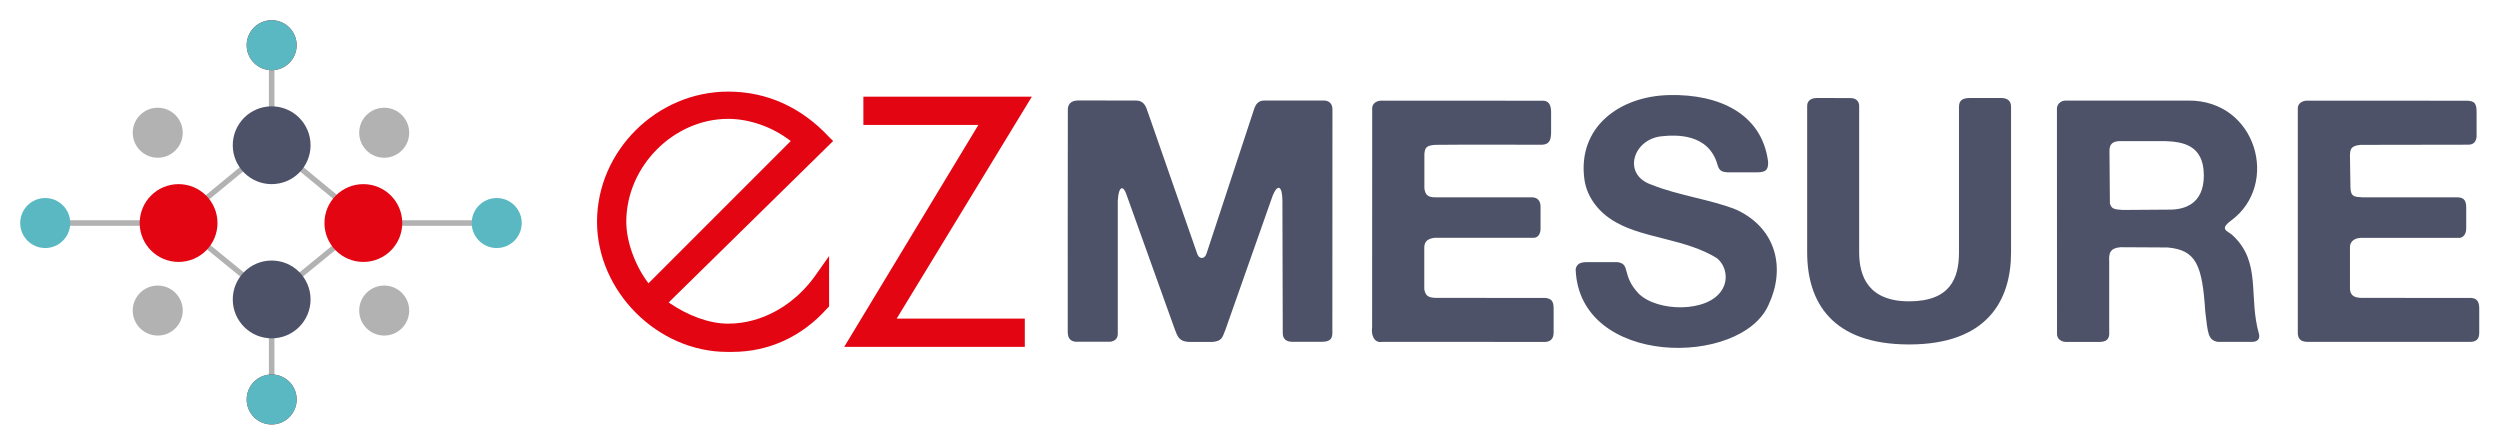 <?xml version="1.0" encoding="UTF-8" standalone="no"?>
<!-- Generator: Adobe Illustrator 17.1.0, SVG Export Plug-In . SVG Version: 6.00 Build 0)  -->

<svg
   xmlns:dc="http://purl.org/dc/elements/1.1/"
   xmlns:cc="http://creativecommons.org/ns#"
   xmlns:rdf="http://www.w3.org/1999/02/22-rdf-syntax-ns#"
   xmlns:svg="http://www.w3.org/2000/svg"
   xmlns="http://www.w3.org/2000/svg"
   xmlns:sodipodi="http://sodipodi.sourceforge.net/DTD/sodipodi-0.dtd"
   xmlns:inkscape="http://www.inkscape.org/namespaces/inkscape"
   version="1.0"
   id="Calque_1"
   x="0px"
   y="0px"
   viewBox="0 0 247.794 44.06"
   enable-background="new 0 0 245 45"
   xml:space="preserve"
   sodipodi:docname="logo_horizontal_clean.svg"
   width="247.794"
   height="44.06"
   inkscape:version="0.92.3 (2405546, 2018-03-11)"
   inkscape:export-filename="/home/schurter/Images/logos/ezmesure/logo_horizontal_clean.png"
   inkscape:export-xdpi="121.62995"
   inkscape:export-ydpi="121.62995"><defs
   id="defs82" /><sodipodi:namedview
   pagecolor="#ffffff"
   bordercolor="#666666"
   borderopacity="1"
   objecttolerance="10"
   gridtolerance="10"
   guidetolerance="10"
   inkscape:pageopacity="0"
   inkscape:pageshadow="2"
   inkscape:window-width="1920"
   inkscape:window-height="1051"
   id="namedview80"
   showgrid="false"
   inkscape:pagecheckerboard="false"
   fit-margin-top="2"
   fit-margin-left="2"
   fit-margin-right="2"
   fit-margin-bottom="2"
   inkscape:zoom="5.656854"
   inkscape:cx="99.947677"
   inkscape:cy="31.131642"
   inkscape:window-x="3840"
   inkscape:window-y="0"
   inkscape:window-maximized="1"
   inkscape:current-layer="Calque_1" />

<path
   style="fill:none;stroke:#b2b2b2;stroke-width:0.539;stroke-linecap:butt;stroke-linejoin:miter;stroke-miterlimit:4;stroke-dasharray:none;stroke-opacity:1"
   d="m 17.604,21.996 9.319,-7.673 9.308,7.673 -9.308,7.604 z"
   id="path979-7"
   inkscape:connector-curvature="0"
   sodipodi:nodetypes="ccccc" />
<g
   id="g77"
   style="fill:#8d2e2e;fill-opacity:1"
   transform="matrix(1.377,0,0,1.377,-9.013,-7.499)">
	<g
   id="g27"
   style="fill:#8d2e2e;fill-opacity:1">
		
		<rect
   x="9.8"
   y="21.3"
   width="9.6"
   height="0.4"
   id="rect23"
   style="fill:#b2b2b2;fill-opacity:1" />
		<rect
   x="32.7"
   y="21.3"
   width="9.6"
   height="0.4"
   id="rect25"
   style="fill:#b2b2b2;fill-opacity:1" />
	</g>
	<g
   id="g33"
   style="fill:#8d2e2e;fill-opacity:1">
		<line
   x1="26.1"
   y1="15.9"
   x2="26.1"
   y2="8.7"
   id="line29"
   style="fill:#8d2e2e;fill-opacity:1" />
		<rect
   x="25.9"
   y="8.7"
   width="0.4"
   height="7.3"
   id="rect31"
   style="fill:#b2b2b2;fill-opacity:1" />
	</g>
	<g
   id="g39"
   style="fill:#8d2e2e;fill-opacity:1">
		<line
   x1="26.1"
   y1="34.2"
   x2="26.1"
   y2="27"
   id="line35"
   style="fill:#8d2e2e;fill-opacity:1" />
		<rect
   x="25.9"
   y="27"
   width="0.4"
   height="7.3"
   id="rect37"
   style="fill:#b2b2b2;fill-opacity:1" />
	</g>
	<g
   id="g43"
   style="fill:#8d2e2e;fill-opacity:1">
		<circle
   cx="26.1"
   cy="15.9"
   r="2.8"
   id="circle41"
   style="fill:#4d5268;fill-opacity:1" />
	</g>
	<circle
   cx="17.9"
   cy="15"
   r="1.8"
   id="circle45"
   style="fill:#b2b2b2;fill-opacity:1" />
	<circle
   cx="26.1"
   cy="8.7"
   r="1.8"
   id="circle47"
   style="fill:#8d2e2e;fill-opacity:1" />
	<g
   id="g51"
   style="fill:#8d2e2e;fill-opacity:1">
		<circle
   cx="26.1"
   cy="27"
   r="2.8"
   id="circle49"
   style="fill:#4d5268;fill-opacity:1" />
	</g>
	<g
   id="g55"
   style="fill:#8d2e2e;fill-opacity:1">
		<circle
   cx="19.4"
   cy="21.5"
   r="2.8"
   id="circle53"
   style="fill:#e30512;fill-opacity:1" />
	</g>
	<circle
   cx="17.9"
   cy="27.8"
   r="1.8"
   id="circle57"
   style="fill:#b2b2b2;fill-opacity:1" />
	<circle
   cx="9.8"
   cy="21.5"
   r="1.8"
   id="circle59"
   style="fill:#5ab8c2;fill-opacity:1" />
	<circle
   cx="26.1"
   cy="34.2"
   r="1.8"
   id="circle61"
   style="fill:#8d2e2e;fill-opacity:1" />
	<circle
   cx="34.2"
   cy="15"
   r="1.8"
   id="circle63"
   style="fill:#b2b2b2;fill-opacity:1" />
	<circle
   cx="26.1"
   cy="8.7"
   r="1.8"
   id="circle65"
   style="fill:#5ab8c2;fill-opacity:1" />
	<g
   id="g69"
   style="fill:#8d2e2e;fill-opacity:1">
		<circle
   cx="32.7"
   cy="21.5"
   r="2.8"
   id="circle67"
   style="fill:#e30512;fill-opacity:1" />
	</g>
	<circle
   cx="34.2"
   cy="27.8"
   r="1.8"
   id="circle71"
   style="fill:#b2b2b2;fill-opacity:1" />
	<circle
   cx="42.3"
   cy="21.5"
   r="1.8"
   id="circle73"
   style="fill:#5ab8c2;fill-opacity:1" />
	<circle
   cx="26.1"
   cy="34.2"
   r="1.8"
   id="circle75"
   style="fill:#5ab8c2;fill-opacity:1" />
</g>
<g
   aria-label="MESURE"
   transform="matrix(0.996,0,0,1.004,14.576,5.48)"
   style="font-style:normal;font-variant:normal;font-weight:normal;font-stretch:normal;font-size:33.459px;line-height:1.25;font-family:'Alte Haas Grotesk';-inkscape-font-specification:'Alte Haas Grotesk';letter-spacing:0px;word-spacing:20.075px;fill:#4d5268;fill-opacity:1;stroke:none;stroke-width:1.004"
   id="text851"><path
     style="letter-spacing:0px;word-spacing:50.188px;fill:#4d5268;fill-opacity:1;stroke-width:1.017"
     d="m 92.585,4.46 5.732,0.007 c 0.447,5.712e-4 0.932,0.05 1.224,0.996 l 4.964,14.122 c 0.165,0.556 0.743,0.585 0.928,-0.011 l 4.685,-14.111 c 0.295,-1.06 0.858,-0.996 1.256,-0.996 h 5.748 c 0.458,0 0.844,0.271 0.843,0.873 l -0.009,22.087 c -2e-4,0.497 -0.186,0.856 -0.995,0.856 h -3.014 c -0.531,0 -0.926,-0.238 -0.928,-0.856 l -0.034,-13.055 c -0.004,-1.47 -0.465,-1.735 -0.968,-0.516 l -4.714,13.274 c -0.308,0.736 -0.322,1.086 -1.289,1.172 h -2.332 c -0.968,-0.062 -1.122,-0.497 -1.403,-1.239 L 97.488,13.812 c -0.291,-0.952 -0.8,-1.039 -0.885,0.56 v 13.142 c -0.004,0.536 -0.405,0.732 -0.777,0.767 h -3.438 c -0.449,-0.063 -0.755,-0.287 -0.765,-0.942 0.006,-6.863 -0.011,-15.004 0.009,-21.867 -0.048,-0.639 0.338,-1.001 0.953,-1.005 z"
     id="path853"
     inkscape:connector-curvature="0"
     sodipodi:nodetypes="csccccsssssssscccccccccccccc" /><path
     style="letter-spacing:0px;word-spacing:50.188px;fill:#4d5268;fill-opacity:1;stroke-width:1.004"
     d="m 122.815,4.477 16.02,0.008 c 0.849,-0.033 0.912,0.717 0.889,1.405 v 1.665 c 0.005,0.778 -0.153,1.241 -0.889,1.275 -3.6,0.003 -7.502,-0.023 -10.659,0.012 -0.899,0.063 -1,0.306 -1.062,0.899 v 3.395 c 0.084,0.695 0.414,0.893 1.103,0.884 h 9.583 c 0.613,-0.004 0.873,0.405 0.873,0.901 v 2.283 c -0.025,0.397 -0.213,0.785 -0.659,0.815 h -9.877 c -0.814,0.092 -1.072,0.451 -1.034,1.147 v 3.904 c 0.101,0.673 0.404,0.854 1.112,0.879 l 10.965,0.006 c 0.698,0.09 0.778,0.461 0.796,1.037 v 2.416 c -0.021,0.647 -0.368,0.843 -0.796,0.89 l -16.239,-0.008 c -0.867,0.16 -1.135,-0.727 -1.029,-1.4 l 0.008,-21.72 c 0.046,-0.464 0.487,-0.683 0.895,-0.694 z"
     id="path855"
     inkscape:connector-curvature="0"
     sodipodi:nodetypes="ccccccccccsccccccccccccccc" /><path
     style="letter-spacing:0px;word-spacing:50.188px;fill:#4d5268;fill-opacity:1;stroke-width:1.004"
     d="m 151.471,3.926 c 4.957,-0.109 9.223,1.826 9.847,6.56 0.054,0.927 -0.335,1.068 -1.153,1.069 l -2.864,-8.78e-4 c -0.51,-0.033 -0.83,-0.098 -1.01,-0.721 -0.882,-3.161 -4.183,-2.981 -5.571,-2.839 -2.849,0.292 -3.933,3.759 -1.046,4.766 2.814,1.122 5.915,1.458 8.506,2.491 4.019,1.867 4.877,5.831 3.185,9.384 -2.708,6.137 -18.846,6.178 -19.197,-3.506 0.088,-0.522 0.464,-0.701 1.027,-0.707 l 3.14,-8.05e-4 c 1.34,0.185 0.365,1.277 2.093,3.094 1.846,1.833 6.905,1.919 8.296,-0.349 0.65,-0.999 0.434,-2.384 -0.498,-3.137 -3.05,-1.884 -7.204,-1.96 -9.944,-3.489 -1.642,-0.857 -2.983,-2.408 -3.243,-4.282 -0.707,-5.148 3.466,-8.223 8.432,-8.331 z"
     id="path857"
     inkscape:connector-curvature="0"
     sodipodi:nodetypes="cccccccccccccccccc" /><path
     style="letter-spacing:0px;word-spacing:50.188px;fill:#4d5268;fill-opacity:1;stroke-width:1.004"
     d="m 166.107,4.214 3.381,0.011 c 0.598,-0.016 0.893,0.329 0.893,0.775 V 19.461 c 0,2.36 0.92,4.828 4.967,4.828 4.117,0 4.967,-2.298 4.967,-4.828 V 5.087 c 4.5e-4,-0.718 0.448,-0.87 1.147,-0.871 h 3.106 c 0.5,0.022 0.929,0.221 0.929,0.871 V 19.461 c 0,4.747 -2.376,9.086 -10.149,9.086 -7.67,0 -10.141,-4.178 -10.141,-9.086 V 5 c -0.011,-0.555 0.47,-0.779 0.898,-0.775 z"
     id="path859"
     inkscape:connector-curvature="0"
     sodipodi:nodetypes="cccssscccscscccc" /><path
     style="letter-spacing:0px;word-spacing:50.188px;fill:#4d5268;fill-opacity:1;stroke-width:1.004"
     d="m 210.18,27.547 c 0.13,0.764 -0.587,0.749 -0.79,0.746 h -3.323 c -0.984,-0.188 -0.978,-0.844 -1.241,-2.954 -0.295,-4.621 -0.897,-6.126 -3.764,-6.366 l -4.657,-0.025 c -1.036,0.076 -1.2,0.568 -1.14,1.429 v 7.221 c -0.069,0.621 -0.557,0.699 -1.026,0.7 h -3.266 c -0.477,1.07e-4 -0.905,-0.299 -0.903,-0.777 l -0.008,-22.231 c -0.01,-0.445 0.349,-0.793 0.83,-0.819 h 12.256 c 6.79,-0.046 9.13,8.301 4.235,11.852 -1.214,0.902 -0.314,0.996 0.189,1.473 2.877,2.68 1.518,6.025 2.607,9.752 z m -5.499,-15.692 c 0,-3.039 -2.169,-3.312 -3.786,-3.379 h -4.667 c -0.575,0.033 -0.954,0.262 -0.937,0.976 l 0.042,5.173 c 0.17,0.542 0.392,0.572 1.23,0.644 l 4.729,-0.033 c 1.383,0 3.39,-0.491 3.39,-3.379 z"
     id="path861"
     inkscape:connector-curvature="0"
     sodipodi:nodetypes="ccccccccccccccccccsccccccs" /><path
     style="letter-spacing:0px;word-spacing:50.188px;fill:#4d5268;fill-opacity:1;stroke-width:1.004"
     d="m 214.932,4.477 15.818,0.008 c 0.938,-0.016 1.066,0.321 1.076,1.141 v 2.414 c -0.045,0.444 -0.261,0.778 -0.806,0.786 l -10.732,0.017 c -1.007,0.079 -1.05,0.475 -1.066,1.074 l 0.05,3.113 c 0.013,0.954 0.424,0.95 1.186,0.991 h 9.459 c 0.741,0.01 0.89,0.425 0.875,1.122 v 1.958 c 0,0.588 -0.319,0.891 -0.661,0.926 h -9.877 c -0.577,0.035 -1.056,0.352 -1.032,0.961 v 4.081 c 0.041,0.781 0.629,0.859 1.144,0.88 l 10.923,0.006 c 0.512,0.04 0.79,0.306 0.799,0.976 v 2.468 c 0.007,0.655 -0.337,0.891 -0.913,0.895 h -16.118 c -0.604,-0.004 -0.955,-0.171 -1.025,-0.774 V 5.171 c 0.046,-0.464 0.491,-0.683 0.899,-0.694 z"
     id="path863"
     inkscape:connector-curvature="0"
     sodipodi:nodetypes="cccccccccccscccccccccccccc" /></g><g
   id="g19"
   transform="translate(8.576,0.58)">
	<path
   d="m 73.6,13 c -2.7,-2.9 -6.1,-4.5 -10,-4.5 -7.1,0 -13,5.9 -13,12.9 0,6.9 6,12.9 12.9,12.9 H 64 c 3.6,0 6.9,-1.5 9.4,-4.3 l 0.2,-0.2 v -5 l -1.2,1.7 c -2.1,3.1 -5.4,5 -8.8,5 -1.9,0 -4,-0.8 -5.9,-2.1 L 74,13.4 Z m -10,-1.8 c 2.1,0 4.4,0.8 6.2,2.2 L 55.7,27.5 c -1.3,-1.7 -2.2,-4.1 -2.2,-6.1 0,-5.5 4.7,-10.2 10.1,-10.2 z"
   id="path3"
   style="fill:#e30512;fill-opacity:1"
   inkscape:connector-curvature="0" />
	<polygon
   points="80.3,31 93.7,9 77,9 77,11.8 88.4,11.8 75.1,33.8 93,33.8 93,31 "
   id="polygon5"
   style="fill:#e30512;fill-opacity:1" />
	
	
	
	
	
	
</g></svg>